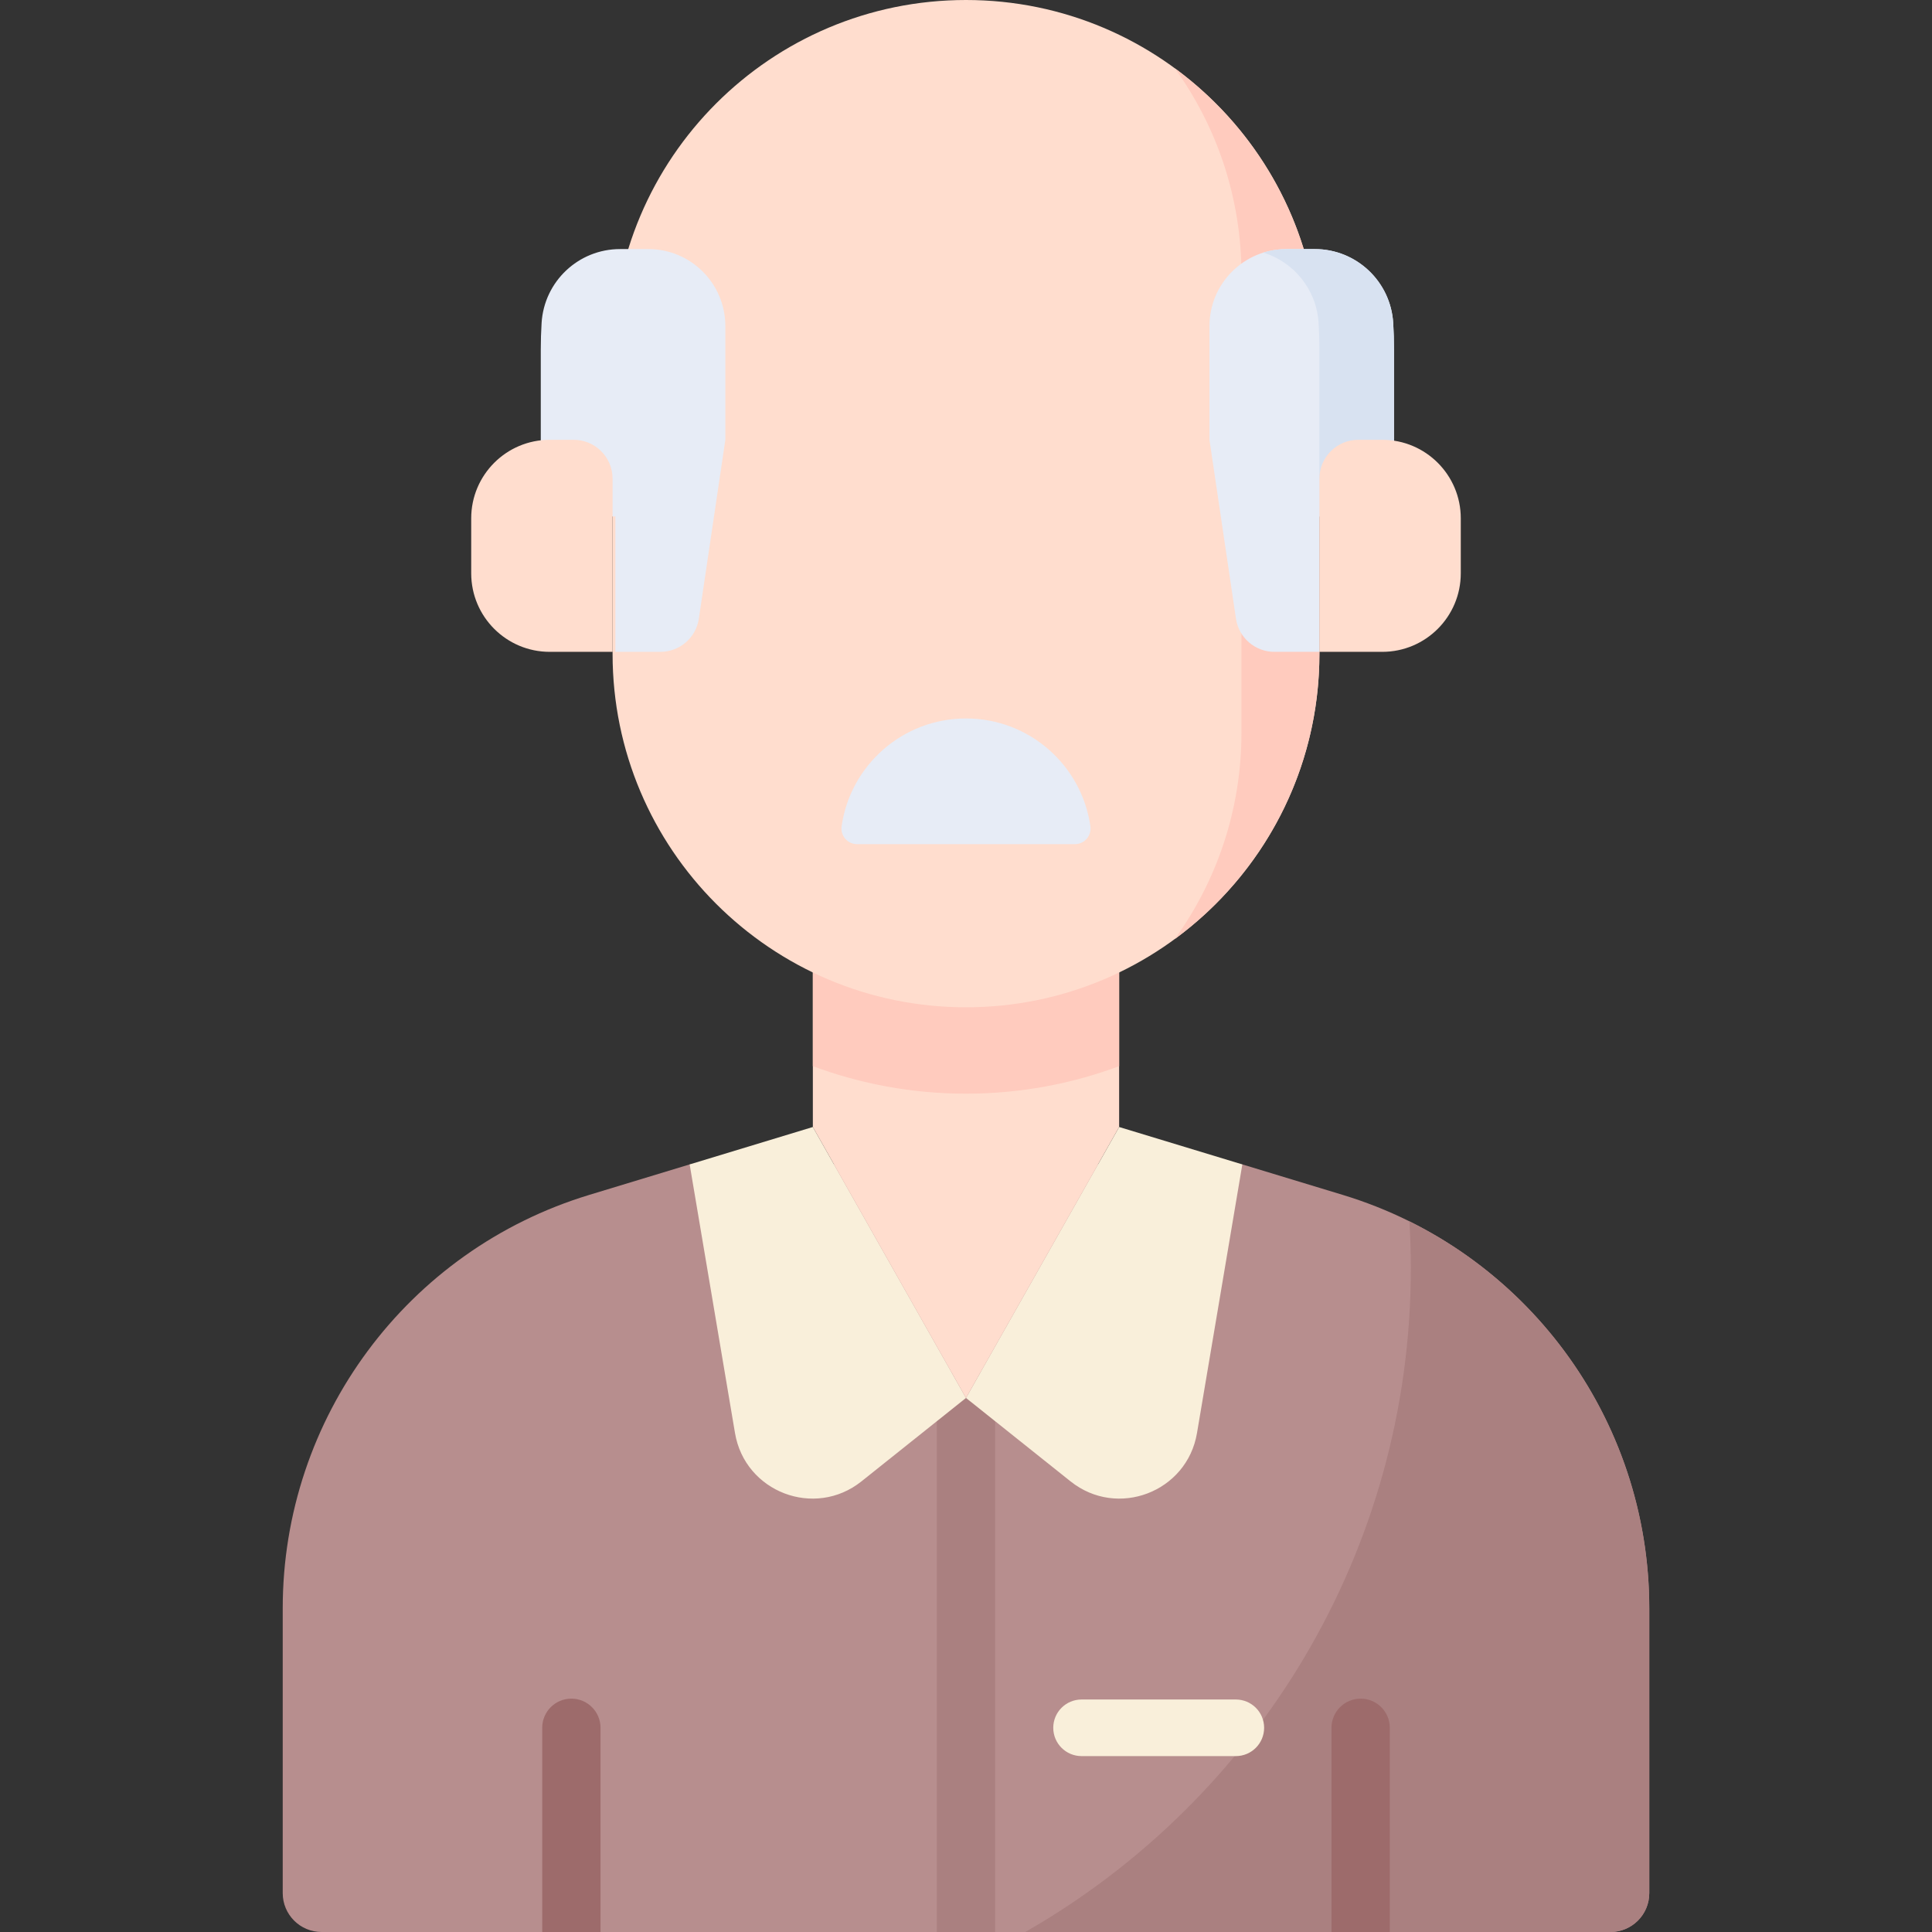 <svg id="Capa_1" enable-background="new 0 0 512 512" height="512" viewBox="0 0 512 512" width="512" xmlns="http://www.w3.org/2000/svg"><rect x="0" y="0" width="512" height="512" fill="#333333" stroke="none"/><g><path d="m437.075 426.206v75.492c0 5.69-4.612 10.302-10.302 10.302h-341.546c-5.69 0-10.302-4.612-10.302-10.302v-75.492c0-50.417 32.976-94.89 81.209-109.539l26.63-8.087h146.471l26.63 8.087c48.234 14.65 81.21 59.122 81.21 109.539z" fill="#b78e8e"/><path d="m255.999 362.745c-4.268 0-7.726 3.459-7.726 7.726v141.529h15.453v-141.528c-.001-4.268-3.459-7.727-7.727-7.727z" fill="#aa8080"/><path d="m373.504 323.671c.246 4.088.386 8.205.386 12.355 0 75.348-41.144 141.082-102.188 175.974h155.069c5.69 0 10.302-4.612 10.302-10.302v-75.496c-.001-43.991-25.117-83.458-63.569-102.531z" fill="#aa8080"/><path d="m255.999 370.472 27.712 22.112c12.399 9.893 30.864 2.836 33.504-12.805l12.017-71.197-32.648-9.915z" fill="#f9efda"/><path d="m255.999 370.472-27.712 22.112c-12.399 9.893-30.864 2.836-33.504-12.805l-12.017-71.197 32.648-9.915z" fill="#f9efda"/><path d="m296.585 298.667v-41.626h-81.171v41.626l40.585 71.805z" fill="#ffddce"/><path d="m215.414 282.542c12.645 4.712 26.319 7.294 40.585 7.294 14.267 0 27.94-2.582 40.585-7.294v-25.501h-81.171v25.501z" fill="#ffcbbe"/><path d="m255.999 0c-51.726 0-93.659 41.932-93.659 93.659v79.625c0 51.726 41.932 93.659 93.659 93.659s93.659-41.932 93.659-93.659v-79.625c0-51.727-41.933-93.659-93.659-93.659z" fill="#ffddce"/><path d="m311.334 18.094c11.115 15.399 17.669 34.309 17.669 54.751v121.251c0 20.443-6.554 39.352-17.669 54.751 23.235-17.044 38.324-44.54 38.324-75.564v-79.624c0-31.025-15.089-58.521-38.324-75.565z" fill="#ffcbbe"/><path d="m368.31 457.885v54.115h-15.453v-54.115c0-4.265 3.462-7.726 7.726-7.726 4.266-.001 7.727 3.461 7.727 7.726z" fill="#9d6b6b"/><path d="m159.142 457.885v54.115h-15.452v-54.115c0-4.265 3.451-7.726 7.726-7.726 4.265-.001 7.726 3.461 7.726 7.726z" fill="#9d6b6b"/><path d="m227.112 223.703c-2.533 0-4.434-2.26-4.074-4.767 2.313-16.133 16.189-28.534 32.962-28.534s30.649 12.4 32.962 28.534c.359 2.507-1.541 4.767-4.074 4.767z" fill="#e7ecf6"/><path d="m320.52 116.553 7.023 47.403c.748 5.051 5.084 8.792 10.191 8.792h11.925v-35.887h19.772v-44.243c0-2.364-.073-4.711-.216-7.039-.677-10.993-9.77-19.572-20.784-19.572h-7.506c-11.269 0-20.404 9.135-20.404 20.404v30.142z" fill="#e7ecf6"/><path d="m369.214 85.578c-.677-10.993-9.77-19.572-20.784-19.572h-7.506c-2.131 0-4.184.329-6.115.935 8.075 2.499 14.088 9.78 14.633 18.637.143 2.328.216 4.675.216 7.039v44.243h19.772v-44.242c0-2.364-.073-4.712-.216-7.04z" fill="#d8e2f1"/><path d="m366.308 172.748h-16.65v-45.893c0-5.69 4.612-10.302 10.302-10.302h6.349c11.495 0 20.813 9.318 20.813 20.813v14.569c-.001 11.495-9.319 20.813-20.814 20.813z" fill="#ffddce"/><path d="m192.224 116.553-7.023 47.403c-.748 5.051-5.084 8.792-10.191 8.792h-11.925v-35.887h-19.772v-44.243c0-2.364.073-4.711.216-7.039.677-10.993 9.77-19.572 20.784-19.572h7.506c11.269 0 20.404 9.135 20.404 20.404v30.142z" fill="#e7ecf6"/><g><path d="m327.507 465.386h-40.883c-4.143 0-7.5-3.357-7.5-7.5s3.357-7.5 7.5-7.5h40.883c4.143 0 7.5 3.357 7.5 7.5s-3.358 7.5-7.5 7.5z" fill="#f9efda"/></g><path d="m145.69 172.748h16.65v-45.893c0-5.69-4.612-10.302-10.302-10.302h-6.349c-11.495 0-20.813 9.318-20.813 20.813v14.569c.001 11.495 9.32 20.813 20.814 20.813z" fill="#ffddce"/></g></svg>